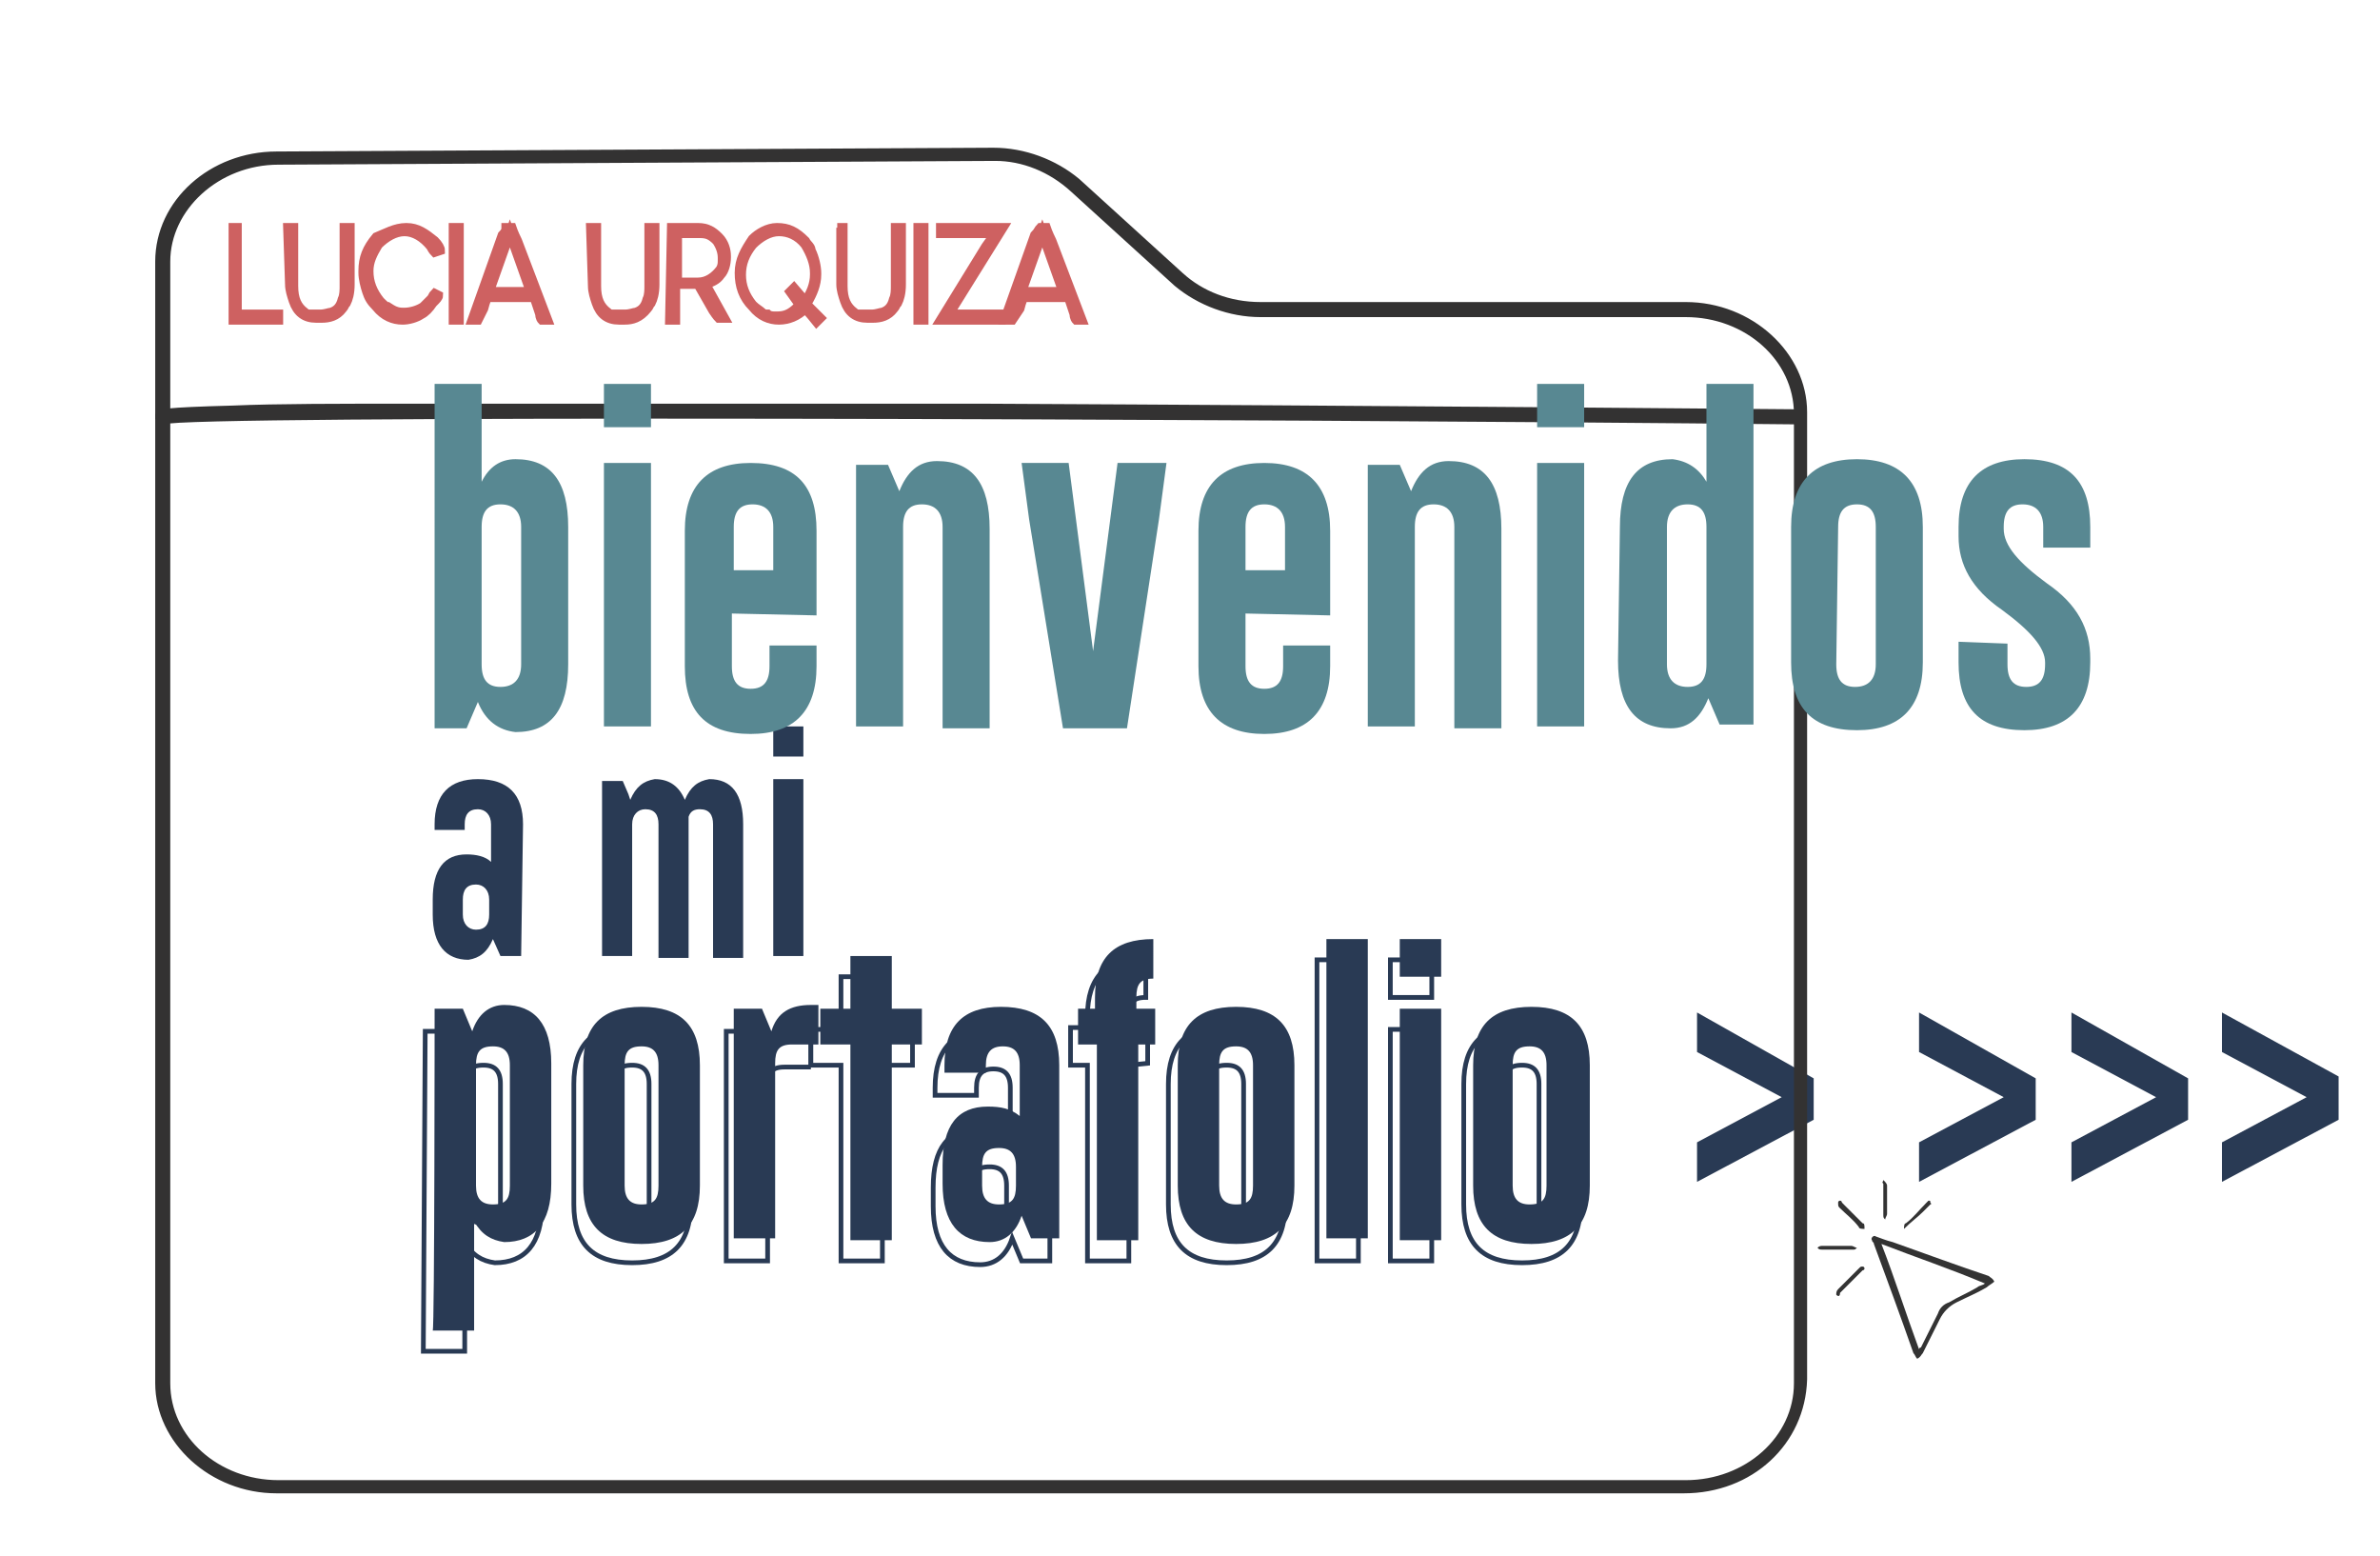 <?xml version="1.0" encoding="utf-8"?>
<!-- Generator: Adobe Illustrator 24.3.0, SVG Export Plug-In . SVG Version: 6.00 Build 0)  -->
<svg version="1.1" id="Capa_1" xmlns="http://www.w3.org/2000/svg" xmlns:xlink="http://www.w3.org/1999/xlink" x="0px" y="0px"
	 viewBox="0 0 126.5 82.7" style="enable-background:new 0 0 126.5 82.7;" xml:space="preserve">
<style type="text/css">
	.st0{fill:#CE6161;stroke:#CE6161;stroke-width:0.5;stroke-miterlimit:10;}
	.st1{fill:#293A54;}
	.st2{fill:#2B2B2B;stroke:#333232;stroke-width:0.5;stroke-miterlimit:10;}
	.st3{fill:none;stroke:#293A54;stroke-width:0.25;stroke-miterlimit:10;}
	.st4{fill:#588892;}
	.st5{fill:#333333;}
</style>
<g>
	<path class="st0" d="M12.3,12.1h0.3l0,0v4.6h2.2l0,0V17l0,0h-2.4l0,0v-4.9H12.3z"/>
	<path class="st0" d="M15.3,12.1h0.3l0,0v3.1c0,0.7,0.2,1.1,0.6,1.4c0.1,0.1,0.2,0.1,0.3,0.1c0.1,0,0.2,0,0.4,0H17
		c0.3,0,0.5-0.1,0.6-0.1c0.3-0.1,0.5-0.3,0.6-0.7c0.1-0.2,0.1-0.5,0.1-0.7v-3.1l0,0h0.3l0,0v3c0,0.5-0.1,0.8-0.2,1
		c-0.1,0.1-0.1,0.2-0.2,0.3c-0.3,0.4-0.7,0.5-1.1,0.5h-0.3c-0.6,0-1-0.3-1.2-0.9c-0.1-0.3-0.2-0.6-0.2-0.9L15.3,12.1L15.3,12.1z"/>
	<path class="st0" d="M21.6,12.1L21.6,12.1c0.6,0,1,0.3,1.5,0.7c0.2,0.2,0.3,0.4,0.3,0.5l0,0l-0.3,0.1l0,0c0,0-0.1-0.1-0.2-0.3
		c-0.4-0.5-0.9-0.8-1.4-0.8s-1,0.3-1.4,0.7c-0.3,0.5-0.5,0.9-0.5,1.4c0,0.6,0.2,1.1,0.6,1.6c0.2,0.2,0.3,0.3,0.4,0.3
		c0.3,0.2,0.5,0.3,0.8,0.3h0.1c0.3,0,0.7-0.1,1-0.3c0.1-0.1,0.3-0.3,0.4-0.4c0.1-0.1,0.1-0.2,0.2-0.3l0,0l0.2,0.1l0,0
		c0,0.1-0.1,0.2-0.3,0.4c-0.2,0.3-0.4,0.5-0.6,0.6c-0.3,0.2-0.7,0.3-1,0.3c-0.5,0-1-0.2-1.4-0.7c-0.3-0.3-0.4-0.5-0.5-0.8
		s-0.2-0.7-0.2-1v-0.1c0-0.7,0.2-1.2,0.7-1.8C20.5,12.4,21,12.1,21.6,12.1z"/>
	<path class="st0" d="M24.4,12.1V17l0,0h-0.3l0,0v-4.9H24.4z"/>
	<path class="st0" d="M26.9,12.1h0.3c0,0,0.1,0.3,0.3,0.7l1.6,4.2l0,0h-0.3c0,0-0.1-0.1-0.1-0.3l-0.3-0.9h-2.5c0,0-0.1,0.2-0.2,0.6
		L25.4,17h-0.3l0,0l1.6-4.5C26.9,12.3,26.9,12.2,26.9,12.1z M27.1,12.4L26,15.5h2.2L27.1,12.4L27.1,12.4z"/>
	<path class="st0" d="M31.4,12.1h0.3l0,0v3.1c0,0.7,0.2,1.1,0.6,1.4c0.1,0.1,0.2,0.1,0.3,0.1s0.2,0,0.4,0h0.2c0.3,0,0.5-0.1,0.6-0.1
		c0.3-0.1,0.5-0.3,0.6-0.7c0.1-0.2,0.1-0.5,0.1-0.7v-3.1l0,0h0.3l0,0v3c0,0.5-0.1,0.8-0.2,1c-0.1,0.1-0.1,0.2-0.2,0.3
		C34,16.9,33.6,17,33.2,17h-0.3c-0.6,0-1-0.3-1.2-0.9c-0.1-0.3-0.2-0.6-0.2-0.9L31.4,12.1L31.4,12.1z"/>
	<path class="st0" d="M35.7,12.1h1.4c0.5,0,0.8,0.2,1.1,0.5s0.4,0.7,0.4,1v0.1c0,0.3-0.1,0.7-0.3,0.9c-0.2,0.3-0.5,0.4-0.8,0.5
		l1,1.8l0,0h-0.3c0,0-0.1-0.1-0.3-0.4l-0.8-1.4H37h-1.1V17l0,0h-0.3l0,0L35.7,12.1L35.7,12.1z M36,12.4V15h1.1
		c0.5,0,0.9-0.3,1.2-0.7c0.1-0.2,0.1-0.3,0.1-0.5v-0.1c0-0.3-0.1-0.6-0.3-0.9c-0.3-0.3-0.5-0.4-0.9-0.4H36z"/>
	<path class="st0" d="M41.3,12.1L41.3,12.1c0.6,0,1,0.2,1.5,0.7c0.1,0.2,0.3,0.3,0.3,0.5c0.2,0.4,0.3,0.9,0.3,1.2v0.1
		c0,0.5-0.2,1-0.5,1.5v0.1l0,0l0.7,0.7c-0.1,0.1-0.1,0.1-0.2,0.2c-0.4-0.5-0.6-0.7-0.6-0.7c-0.4,0.4-0.9,0.6-1.4,0.6s-1-0.2-1.4-0.7
		c-0.5-0.5-0.7-1.1-0.7-1.8l0,0c0-0.7,0.3-1.2,0.7-1.8C40.3,12.4,40.8,12.1,41.3,12.1z M39.4,14.6c0,0.6,0.2,1.1,0.6,1.6
		c0.2,0.2,0.4,0.3,0.5,0.4s0.2,0.1,0.3,0.1c0.1,0.1,0.3,0.1,0.4,0.1h0.1c0.4,0,0.7-0.1,1.1-0.5l0.1-0.1L42,15.5l0.2-0.2l0.6,0.7
		c0.3-0.4,0.5-0.9,0.5-1.4v-0.1c0-0.5-0.2-1-0.5-1.5c-0.4-0.5-0.9-0.7-1.4-0.7s-1,0.3-1.4,0.7C39.6,13.5,39.4,14,39.4,14.6z"/>
	<path class="st0" d="M44.5,12.1h0.3l0,0v3.1c0,0.7,0.2,1.1,0.6,1.4c0.1,0.1,0.2,0.1,0.3,0.1s0.2,0,0.4,0h0.2c0.3,0,0.5-0.1,0.6-0.1
		c0.3-0.1,0.5-0.3,0.6-0.7c0.1-0.2,0.1-0.5,0.1-0.7v-3.1l0,0h0.3l0,0v3c0,0.5-0.1,0.8-0.2,1c-0.1,0.1-0.1,0.2-0.2,0.3
		c-0.3,0.4-0.7,0.5-1.1,0.5h-0.3c-0.6,0-1-0.3-1.2-0.9c-0.1-0.3-0.2-0.6-0.2-0.9v-3H44.5z"/>
	<path class="st0" d="M49.1,12.1V17l0,0h-0.3l0,0v-4.9H49.1z"/>
	<path class="st0" d="M50,12.1h3.3l0,0l-2.8,4.5l-0.1,0.1h2.8l0,0V17l0,0H50l0,0l2.4-3.9l0.5-0.7H50l0,0V12.1L50,12.1z"/>
	<path class="st0" d="M55.3,12.1h0.3c0,0,0.1,0.3,0.3,0.7l1.6,4.2l0,0h-0.3c0,0-0.1-0.1-0.1-0.3l-0.3-0.9h-2.4c0,0-0.1,0.2-0.2,0.6
		L53.8,17h-0.4l0,0l1.6-4.5C55.2,12.3,55.2,12.2,55.3,12.1z M55.4,12.4l-1.1,3.1h2.2L55.4,12.4L55.4,12.4z"/>
</g>
<g>
	<path class="st1" d="M27.7,50.8h-1.1l-0.4-0.9c-0.3,0.7-0.7,1-1.3,1.1c-1.2,0-1.9-0.8-1.9-2.4v-0.8c0-1.6,0.6-2.4,1.8-2.4
		c0.5,0,1,0.1,1.3,0.4v-2c0-0.5-0.3-0.8-0.7-0.8l0,0c-0.5,0-0.7,0.3-0.7,0.8v0.3h-1.6v-0.3c0-1.6,0.8-2.4,2.3-2.4
		c1.6,0,2.4,0.8,2.4,2.4L27.7,50.8L27.7,50.8z M24.6,48.6c0,0.5,0.3,0.8,0.7,0.8c0.5,0,0.7-0.3,0.7-0.8v-0.8c0-0.5-0.3-0.8-0.7-0.8
		c-0.5,0-0.7,0.3-0.7,0.8V48.6z"/>
	<path class="st1" d="M33.6,50.8H32v-9.3h1.1l0.3,0.7l0.1,0.3c0.3-0.7,0.7-1,1.3-1.1c0.8,0,1.3,0.4,1.6,1.1l0,0
		c0.3-0.7,0.7-1,1.3-1.1c1.2,0,1.8,0.8,1.8,2.4v7.1h-1.6v-7.1c0-0.5-0.2-0.8-0.7-0.8c-0.3,0-0.5,0.1-0.6,0.4c0,0.1,0,0.3,0,0.4v7.1
		H35v-7.1c0-0.5-0.2-0.8-0.7-0.8c-0.4,0-0.7,0.3-0.7,0.8C33.6,43.7,33.6,50.8,33.6,50.8z"/>
	<path class="st1" d="M41.1,38.6h1.6v1.6h-1.6V38.6z M41.1,41.4h1.6v9.4h-1.6V41.4z"/>
	<path class="st1" d="M23.1,53.6h1.5l0.5,1.2c0.3-0.9,0.9-1.4,1.7-1.4c1.6,0,2.5,1,2.5,3.1v6.4c0,2.1-0.9,3.1-2.5,3.1
		c-0.7-0.1-1.2-0.4-1.6-1.1v5.8H23C23.1,70.7,23.1,53.6,23.1,53.6z M25.3,63c0,0.7,0.3,1,0.9,1c0.7,0,0.9-0.3,0.9-1v-6.4
		c0-0.7-0.3-1-0.9-1c-0.7,0-0.9,0.3-0.9,1V63z"/>
	<path class="st1" d="M31,56.6c0-2.1,1-3.1,3.1-3.1s3.1,1,3.1,3.1V63c0,2.1-1,3.1-3.1,3.1S31,65.1,31,63V56.6z M33.2,63
		c0,0.7,0.3,1,0.9,1c0.7,0,0.9-0.3,0.9-1v-6.4c0-0.7-0.3-1-0.9-1l0,0c-0.7,0-0.9,0.3-0.9,1V63z"/>
	<path class="st1" d="M43.5,55.5h-1.4c-0.7,0-0.9,0.3-0.9,1v9.3H39V53.6h1.5l0.5,1.2c0.3-1,1-1.4,2.1-1.4c0.1,0,0.3,0,0.4,0V55.5z"
		/>
	<path class="st1" d="M45.2,53.6v-2.8h2.2v2.8H49v1.9h-1.6v10.4h-2.2V55.5h-1.6v-1.9H45.2z"/>
	<path class="st1" d="M56.3,65.8h-1.5l-0.5-1.2C54,65.5,53.4,66,52.6,66c-1.6,0-2.5-1-2.5-3.1v-1c0-2.1,0.8-3.1,2.4-3.1
		c0.7,0,1.2,0.1,1.7,0.5v-2.7c0-0.7-0.3-1-0.9-1l0,0c-0.6,0-0.9,0.3-0.9,1V57h-2.2v-0.4c0-2.1,1-3.1,3-3.1c2.1,0,3.1,1,3.1,3.1
		L56.3,65.8L56.3,65.8z M52.2,63c0,0.7,0.3,1,0.9,1c0.7,0,0.9-0.3,0.9-1v-1c0-0.7-0.3-1-0.9-1c-0.7,0-0.9,0.3-0.9,1V63z"/>
	<path class="st1" d="M60.5,55.5v10.4h-2.2V55.5h-1v-1.9h0.9V53c0-2.1,1-3.1,3.1-3.1V52c-0.7,0-0.9,0.3-0.9,1v0.6h1v1.9H60.5
		L60.5,55.5z"/>
	<path class="st1" d="M62.6,56.6c0-2.1,1-3.1,3.1-3.1s3.1,1,3.1,3.1V63c0,2.1-1,3.1-3.1,3.1s-3.1-1-3.1-3.1V56.6z M64.8,63
		c0,0.7,0.3,1,0.9,1c0.7,0,0.9-0.3,0.9-1v-6.4c0-0.7-0.3-1-0.9-1l0,0c-0.7,0-0.9,0.3-0.9,1V63z"/>
	<path class="st1" d="M72.7,49.9v15.9h-2.2V49.9H72.7z"/>
	<path class="st1" d="M74.4,49.9h2.2v2h-2.2V49.9z M74.4,53.6h2.2v12.3h-2.2V53.6z"/>
	<path class="st1" d="M78.3,56.6c0-2.1,1-3.1,3.1-3.1s3.1,1,3.1,3.1V63c0,2.1-1,3.1-3.1,3.1s-3.1-1-3.1-3.1V56.6z M80.4,63
		c0,0.7,0.3,1,0.9,1c0.7,0,0.9-0.3,0.9-1v-6.4c0-0.7-0.3-1-0.9-1l0,0c-0.7,0-0.9,0.3-0.9,1V63z"/>
	<path class="st1" d="M96.4,59.5l-6.2,3.3v-2.1l4.5-2.4l-4.5-2.4v-2.1l6.2,3.5V59.5z"/>
	<path class="st1" d="M108.2,59.5l-6.2,3.3v-2.1l4.5-2.4l-4.5-2.4v-2.1l6.2,3.5V59.5z"/>
	<path class="st1" d="M116.3,59.5l-6.2,3.3v-2.1l4.5-2.4l-4.5-2.4v-2.1l6.2,3.5V59.5z"/>
	<path class="st1" d="M124.3,59.5l-6.2,3.3v-2.1l4.5-2.4l-4.5-2.4v-2.1l6.2,3.4V59.5z"/>
</g>
<g>
	<g>
		<path class="st2" d="M89.5,79.1H14.7c-3.4,0-6.2-2.6-6.2-5.6V13.9c0-3.1,2.8-5.6,6.2-5.6l38.1-0.2l0,0c1.6,0,3.2,0.6,4.4,1.6
			l5.5,5c1.1,1,2.6,1.6,4.3,1.6h22.6c3.4,0,6.2,2.6,6.2,5.6v51.4C95.7,76.6,93,79.1,89.5,79.1z M52.9,8.3
			C52.8,8.3,52.8,8.3,52.9,8.3L14.8,8.5c-3.3,0-6,2.5-6,5.4v59.6c0,3,2.7,5.4,6,5.4h74.8c3.3,0,6-2.4,6-5.4V22c0-3-2.7-5.4-6-5.4H67
			c-1.6,0-3.2-0.6-4.4-1.6l-5.5-5C55.9,8.9,54.4,8.3,52.9,8.3z"/>
	</g>
	<g>
		<path class="st2" d="M95.6,22.3C66,22,9.7,21.8,8.7,22.3c0,0,0,0,0-0.1l-0.2-0.1c0-0.1,0.1-0.2,3.9-0.3c2.3-0.1,5.6-0.1,9.8-0.1
			c7.2,0,17.3,0,29.9,0C73.6,21.8,95.3,22,95.5,22L95.6,22.3z"/>
	</g>
</g>
<g>
	<path class="st3" d="M22.6,54.8h1.5l0.5,1.2c0.3-0.9,0.9-1.4,1.7-1.4c1.6,0,2.5,1,2.5,3.1V64c0,2.1-0.9,3.1-2.5,3.1
		c-0.7-0.1-1.2-0.4-1.6-1.1v5.8h-2.2L22.6,54.8L22.6,54.8z M24.8,64c0,0.7,0.3,1,0.9,1c0.7,0,0.9-0.3,0.9-1v-6.4c0-0.7-0.3-1-0.9-1
		c-0.7,0-0.9,0.3-0.9,1V64z"/>
	<path class="st3" d="M30.5,57.6c0-2.1,1-3.1,3.1-3.1s3.1,1,3.1,3.1V64c0,2.1-1,3.1-3.1,3.1s-3.1-1-3.1-3.1V57.6z M32.7,64
		c0,0.7,0.3,1,0.9,1c0.7,0,0.9-0.3,0.9-1v-6.4c0-0.7-0.3-1-0.9-1l0,0c-0.7,0-0.9,0.3-0.9,1V64z"/>
	<path class="st3" d="M43.1,56.7h-1.4c-0.7,0-0.9,0.3-0.9,1V67h-2.2V54.8h1.5l0.5,1.2c0.3-1,1-1.4,2.1-1.4c0.1,0,0.3,0,0.4,0
		C43.1,54.6,43.1,56.7,43.1,56.7z"/>
	<path class="st3" d="M44.7,54.7v-2.8h2.2v2.8h1.6v1.9h-1.6V67h-2.2V56.6h-1.6v-1.9C43.1,54.7,44.7,54.7,44.7,54.7z"/>
	<path class="st3" d="M55.8,67h-1.5l-0.5-1.2c-0.3,0.9-0.9,1.4-1.7,1.4c-1.6,0-2.5-1-2.5-3.1v-1c0-2.1,0.8-3.1,2.4-3.1
		c0.7,0,1.2,0.1,1.7,0.5v-2.7c0-0.7-0.3-1-0.9-1l0,0c-0.6,0-0.9,0.3-0.9,1v0.4h-2.2v-0.4c0-2.1,1-3.1,3-3.1c2.1,0,3.1,1,3.1,3.1
		L55.8,67L55.8,67z M51.7,64c0,0.7,0.3,1,0.9,1c0.7,0,0.9-0.3,0.9-1v-1c0-0.7-0.3-1-0.9-1c-0.7,0-0.9,0.3-0.9,1V64z"/>
	<path class="st3" d="M60,56.6V67h-2.2V56.6h-0.9v-2h0.9V54c0-2.1,1-3.1,3.1-3.1V53c-0.7,0-0.9,0.3-0.9,1v0.5h1v2L60,56.6L60,56.6z"
		/>
	<path class="st3" d="M62.1,57.6c0-2.1,1-3.1,3.1-3.1s3.1,1,3.1,3.1V64c0,2.1-1,3.1-3.1,3.1s-3.1-1-3.1-3.1V57.6z M64.3,64
		c0,0.7,0.3,1,0.9,1c0.7,0,0.9-0.3,0.9-1v-6.4c0-0.7-0.3-1-0.9-1l0,0c-0.7,0-0.9,0.3-0.9,1V64z"/>
	<path class="st3" d="M72.2,51v16H70V51H72.2z"/>
	<path class="st3" d="M73.9,51h2.2v2h-2.2V51z M73.9,54.7h2.2V67h-2.2V54.7z"/>
	<path class="st3" d="M77.8,57.6c0-2.1,1-3.1,3.1-3.1s3.1,1,3.1,3.1V64c0,2.1-1,3.1-3.1,3.1s-3.1-1-3.1-3.1V57.6z M80,64
		c0,0.7,0.3,1,0.9,1c0.7,0,0.9-0.3,0.9-1v-6.4c0-0.7-0.3-1-0.9-1l0,0c-0.7,0-0.9,0.3-0.9,1V64z"/>
</g>
<g>
	<path class="st4" d="M30.2,35.3c0,2.4-0.9,3.6-2.8,3.6c-0.9-0.1-1.6-0.6-2-1.6l-0.6,1.4h-1.7V20.4h2.5v5.2c0.4-0.8,1-1.2,1.8-1.2
		c1.9,0,2.8,1.2,2.8,3.6V35.3L30.2,35.3z M27.7,28c0-0.8-0.4-1.2-1.1-1.2s-1,0.4-1,1.2v7.3c0,0.8,0.3,1.2,1,1.2s1.1-0.4,1.1-1.2V28z
		"/>
	<path class="st4" d="M32.1,20.4h2.5v2.3h-2.5V20.4z M32.1,24.6h2.5v14h-2.5V24.6z"/>
	<path class="st4" d="M38.9,32.6v2.8c0,0.8,0.3,1.2,1,1.2l0,0c0.7,0,1-0.4,1-1.2v-1.1h2.5v1.1c0,2.4-1.2,3.6-3.5,3.6
		c-2.4,0-3.5-1.2-3.5-3.6v-7.2c0-2.4,1.2-3.6,3.5-3.6c2.4,0,3.5,1.2,3.5,3.6v4.5L38.9,32.6L38.9,32.6z M41.1,30.3V28
		c0-0.8-0.4-1.2-1.1-1.2s-1,0.4-1,1.2v2.3H41.1z"/>
	<path class="st4" d="M45.5,38.6V24.7h1.7l0.6,1.4c0.4-1,1-1.6,2-1.6c1.9,0,2.8,1.2,2.8,3.6v10.6h-2.5V28c0-0.8-0.4-1.2-1.1-1.2
		c-0.7,0-1,0.4-1,1.2v10.6H45.5z"/>
	<path class="st4" d="M62,24.6l-0.4,3l-1.7,11.1h-3.4l-1.8-11.1l-0.4-3h2.5l1.3,10l1.3-10C59.4,24.6,62,24.6,62,24.6z"/>
	<path class="st4" d="M66.2,32.6v2.8c0,0.8,0.3,1.2,1,1.2l0,0c0.7,0,1-0.4,1-1.2v-1.1h2.5v1.1c0,2.4-1.2,3.6-3.5,3.6
		s-3.5-1.2-3.5-3.6v-7.2c0-2.4,1.2-3.6,3.5-3.6s3.5,1.2,3.5,3.6v4.5L66.2,32.6L66.2,32.6z M68.3,30.3V28c0-0.8-0.4-1.2-1.1-1.2
		s-1,0.4-1,1.2v2.3H68.3z"/>
	<path class="st4" d="M72.7,38.6V24.7h1.7l0.6,1.4c0.4-1,1-1.6,2-1.6c1.9,0,2.8,1.2,2.8,3.6v10.6h-2.5V28c0-0.8-0.4-1.2-1.1-1.2
		s-1,0.4-1,1.2v10.6H72.7z"/>
	<path class="st4" d="M81.7,20.4h2.5v2.3h-2.5V20.4z M81.7,24.6h2.5v14h-2.5V24.6z"/>
	<path class="st4" d="M86.1,28c0-2.4,0.9-3.6,2.8-3.6c0.8,0.1,1.4,0.5,1.8,1.2v-5.2h2.5v18.1h-1.8l-0.6-1.4c-0.4,1-1,1.6-2,1.6
		c-1.9,0-2.8-1.2-2.8-3.6L86.1,28L86.1,28z M88.6,35.3c0,0.8,0.4,1.2,1.1,1.2s1-0.4,1-1.2V28c0-0.8-0.3-1.2-1-1.2s-1.1,0.4-1.1,1.2
		V35.3z"/>
	<path class="st4" d="M95.2,28c0-2.4,1.2-3.6,3.5-3.6s3.5,1.2,3.5,3.6v7.2c0,2.4-1.2,3.6-3.5,3.6c-2.4,0-3.5-1.2-3.5-3.6V28z
		 M97.6,35.3c0,0.8,0.3,1.2,1,1.2s1.1-0.4,1.1-1.2V28c0-0.8-0.3-1.2-1-1.2l0,0c-0.7,0-1,0.4-1,1.2L97.6,35.3L97.6,35.3z"/>
	<path class="st4" d="M106.7,34.2v1.1c0,0.8,0.3,1.2,1,1.2l0,0c0.7,0,1-0.4,1-1.2v-0.1c0-0.8-0.8-1.7-2.3-2.8
		c-1.6-1.1-2.3-2.4-2.3-3.9V28c0-2.4,1.2-3.6,3.5-3.6c2.4,0,3.5,1.2,3.5,3.6v1.1h-2.5V28c0-0.8-0.4-1.2-1.1-1.2s-1,0.4-1,1.2v0.1
		c0,0.9,0.8,1.8,2.3,2.9c1.6,1.1,2.3,2.4,2.3,4v0.2c0,2.4-1.2,3.6-3.5,3.6c-2.4,0-3.5-1.2-3.5-3.6v-1.1L106.7,34.2L106.7,34.2z"/>
</g>
<g>
	<g>
		<path class="st5" d="M106,68.1c-0.1,0.1-0.3,0.2-0.4,0.3c-0.5,0.3-1,0.5-1.6,0.8c-0.4,0.2-0.7,0.5-0.9,0.9
			c-0.3,0.6-0.6,1.2-0.9,1.8c-0.1,0.1-0.1,0.2-0.3,0.3c-0.1-0.1-0.1-0.2-0.2-0.3c-0.7-2-1.4-3.9-2.1-5.8c0-0.1-0.1-0.1-0.1-0.2
			c-0.1-0.1,0.1-0.3,0.2-0.2c0.3,0.1,0.5,0.2,0.9,0.3c1.7,0.6,3.3,1.2,5.1,1.8C105.8,67.9,105.9,67.9,106,68.1L106,68.1z M100,66.1
			c0.7,1.8,1.3,3.7,2,5.6c0-0.1,0.1-0.1,0.1-0.1c0.3-0.6,0.6-1.2,0.9-1.8c0.1-0.3,0.3-0.5,0.6-0.6c0.5-0.3,1-0.5,1.5-0.8
			c0.1-0.1,0.3-0.1,0.4-0.2C103.6,67.4,101.8,66.8,100,66.1z"/>
	</g>
	<g>
		<path class="st5" d="M101.2,65.3c0-0.1,0-0.3,0.1-0.3c0.4-0.3,0.7-0.7,1.1-1.1c0.1-0.1,0.1-0.1,0.1-0.1c0.1,0,0.1,0,0.1,0.1
			c0.1,0.1,0,0.1,0,0.1c-0.1,0.1-0.3,0.3-0.4,0.4C101.9,64.7,101.6,64.9,101.2,65.3C101.4,65.3,101.4,65.3,101.2,65.3z"/>
	</g>
	<g>
		<path class="st5" d="M97.6,68.8c0-0.1,0-0.2,0.1-0.3c0.4-0.4,0.7-0.7,1.1-1.1c0.1-0.1,0.1-0.1,0.2-0.1s0.1,0.1,0.1,0.1
			c0,0.1-0.1,0.1-0.1,0.1c-0.4,0.4-0.8,0.8-1.2,1.2C97.8,68.9,97.7,68.9,97.6,68.8z"/>
	</g>
	<g>
		<path class="st5" d="M99.1,65.3c-0.1,0-0.3,0-0.3-0.1c-0.3-0.4-0.7-0.7-1-1c-0.1-0.1-0.1-0.1-0.1-0.3c0-0.1,0.1-0.1,0.1-0.1
			c0.1,0,0.1,0.1,0.1,0.1c0.4,0.4,0.7,0.7,1.1,1.1C99.1,65,99.1,65.1,99.1,65.3z"/>
	</g>
	<g>
		<path class="st5" d="M96.6,66.3c0.1-0.1,0.2-0.1,0.3-0.1c0.5,0,1,0,1.5,0c0.1,0,0.2,0.1,0.3,0.1c-0.1,0.1-0.1,0.1-0.2,0.1
			c-0.5,0-1,0-1.6,0C96.7,66.4,96.7,66.4,96.6,66.3z"/>
	</g>
	<g>
		<path class="st5" d="M100.1,62.7c0.1,0.1,0.2,0.2,0.2,0.3c0,0.5,0,1,0,1.5c0,0.1-0.1,0.2-0.1,0.3c-0.1-0.1-0.1-0.1-0.1-0.3
			c0-0.5,0-1,0-1.6C100,62.8,100.1,62.8,100.1,62.7z"/>
	</g>
</g>
</svg>

